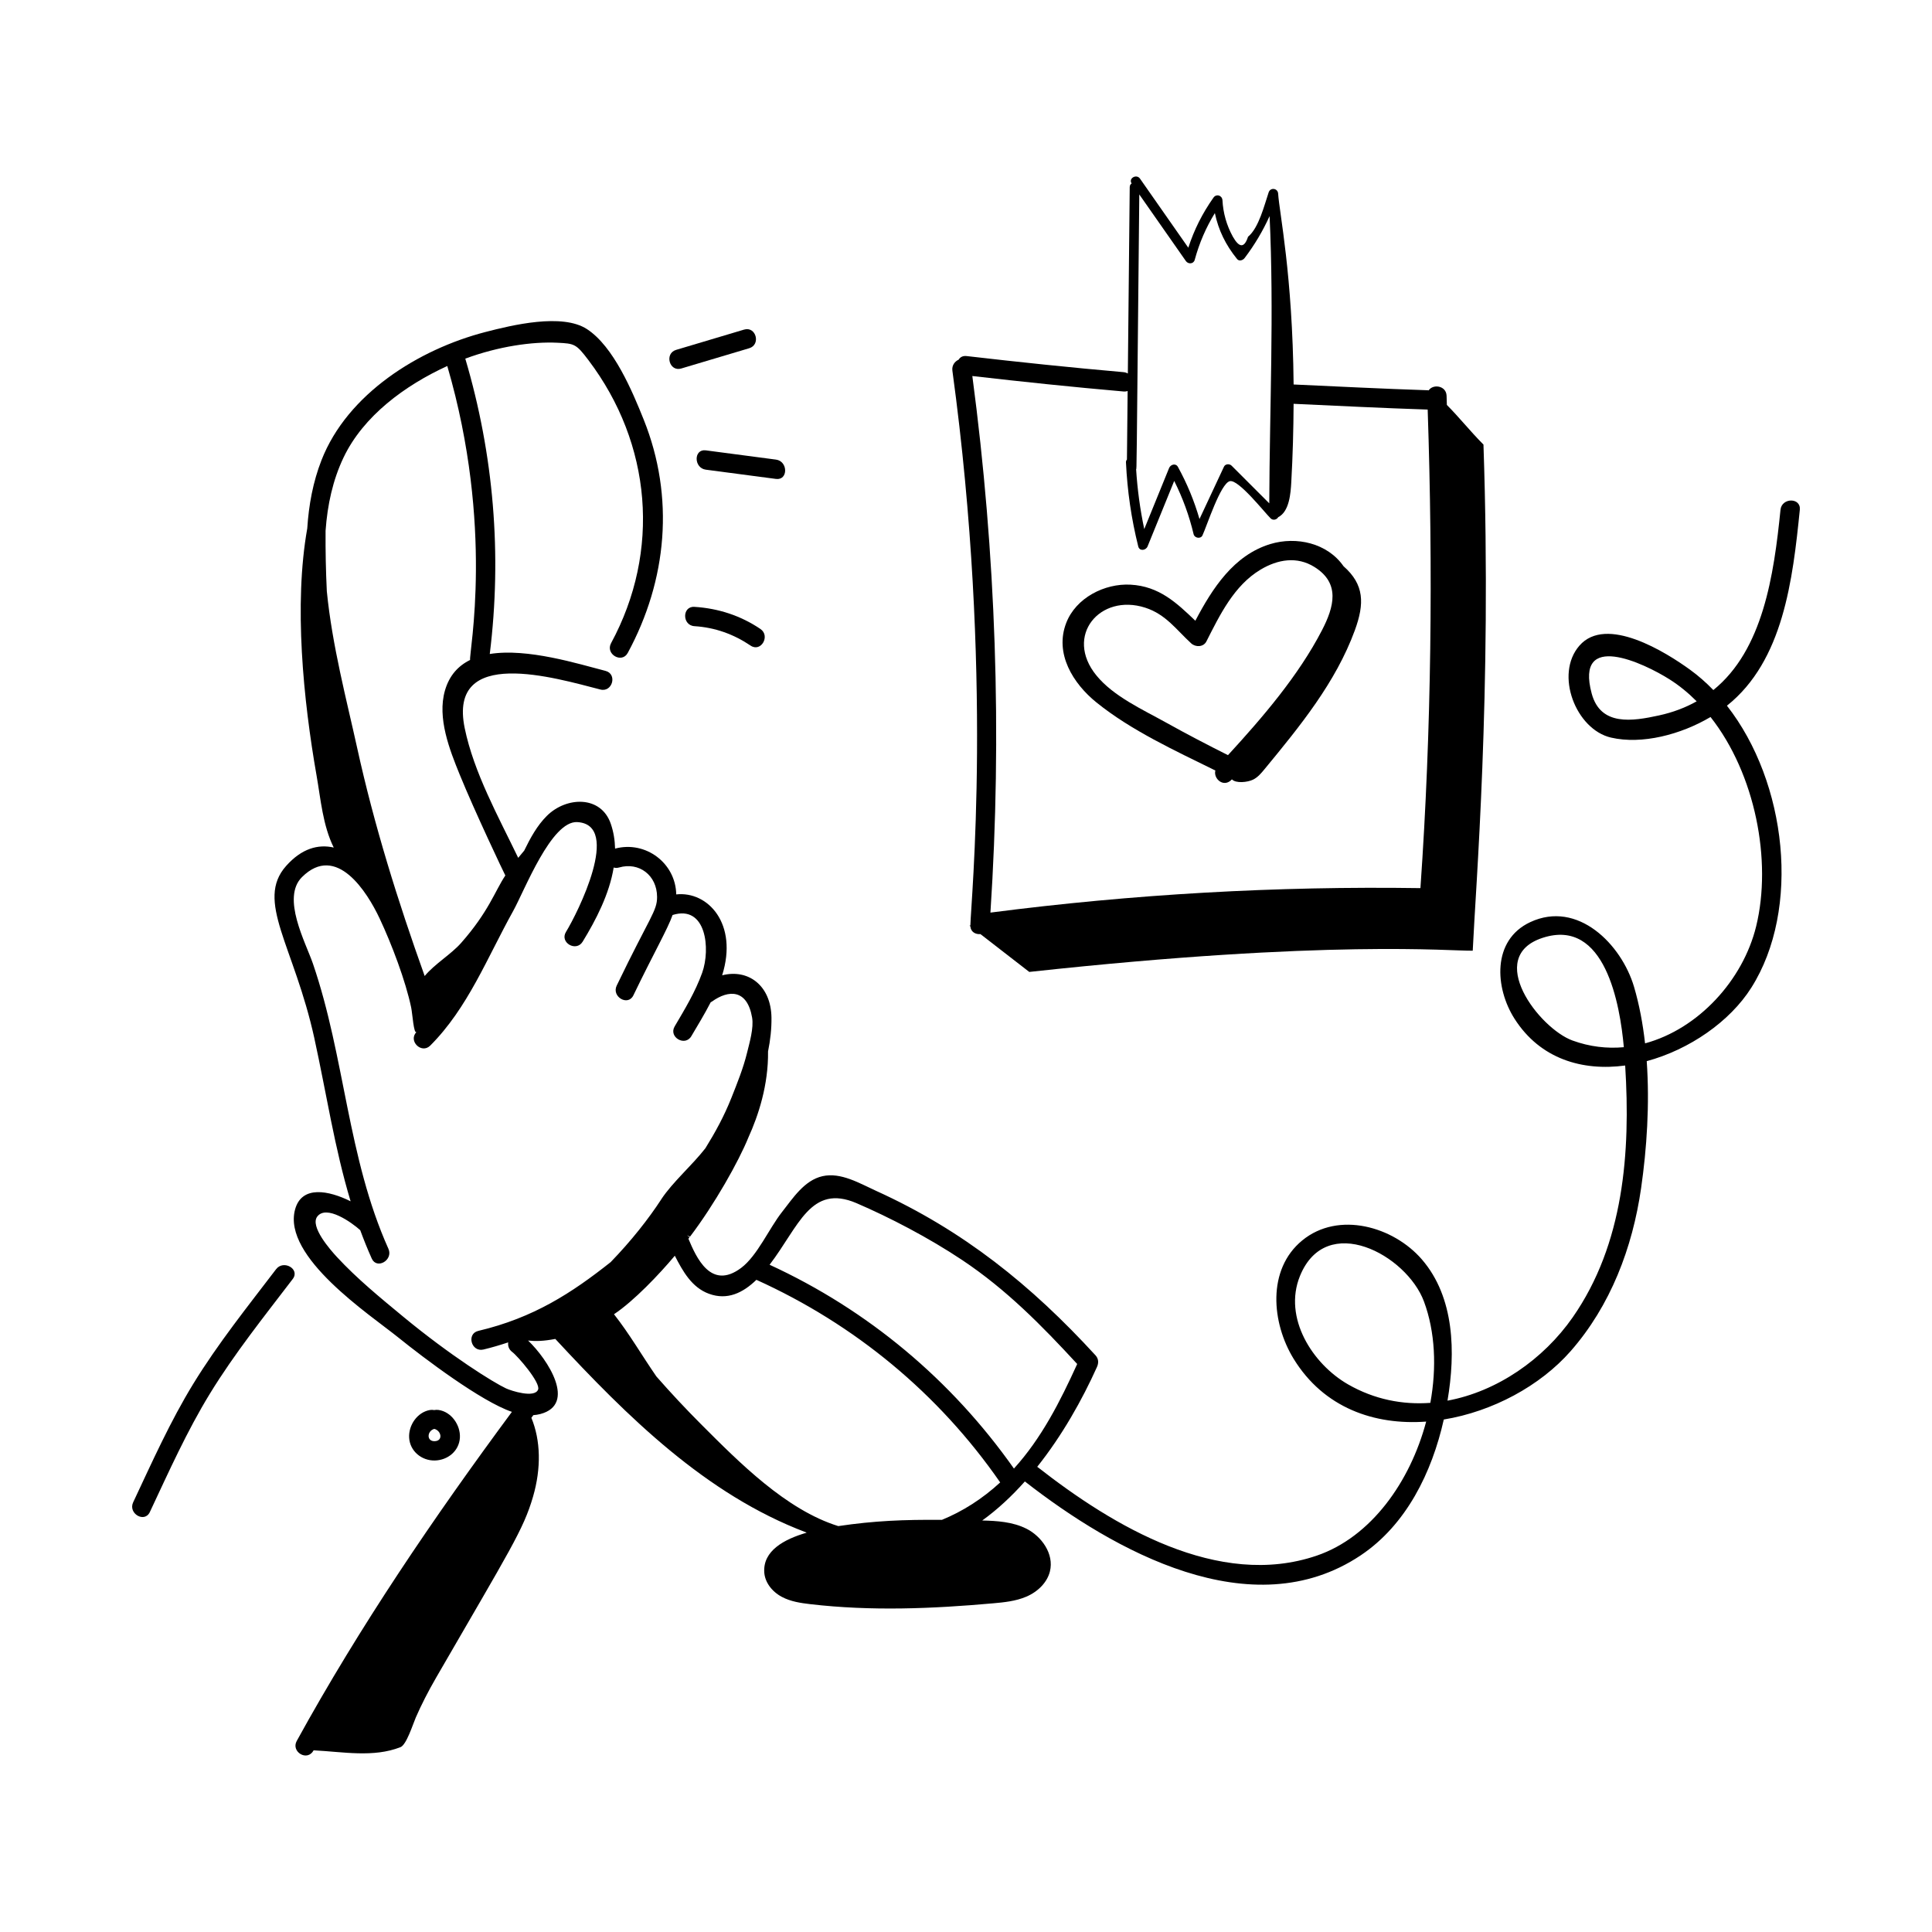 <svg id="Layer_1" enable-background="new 0 0 300 300" height="512" viewBox="0 0 300 300" width="512" xmlns="http://www.w3.org/2000/svg"><g id="Support"><g><path d="m23.267 234.792c2.925-6.218 5.745-12.542 9.342-18.411 3.82-6.233 8.424-11.98 12.851-17.784 1.17-1.535-1.434-3.031-2.59-1.515-4.427 5.804-9.03 11.551-12.851 17.785-3.597 5.869-6.417 12.193-9.342 18.412-.817 1.737 1.769 3.262 2.59 1.514z"/><path d="m71.413 223.231c.105-1.947-1.334-4.021-3.327-4.295-.229-.032-.453-.019-.669.02-.217-.04-.442-.05-.671-.009-1.954.351-3.319 2.353-3.215 4.286.113 2.093 1.931 3.594 3.987 3.552 2.013-.042 3.784-1.479 3.896-3.554zm-3.971-1.354c1.104.292 1.381 1.852.075 1.909-1.32.058-1.222-1.603-.075-1.909z"/><path d="m150.675 143.711-.135.017.139.108c.054.88.815 1.282 1.562 1.21l7.584 5.876.2-.022c46.45-5.046 65.255-3.192 68.66-3.276.437-9.675 2.972-39.934 1.673-78.398l-.007-.197-.14-.14c-.912-.912-1.858-1.978-2.774-3.008-.91-1.024-1.851-2.081-2.769-3.002-.016-.475-.026-.95-.043-1.424-.057-1.585-2.099-1.868-2.779-.838-.046-.005-.088-.017-.137-.018-6.95-.227-13.893-.577-20.837-.896-.168-17.121-2.213-26.632-2.403-29.634-.053-.848-1.197-1.014-1.473-.199-.654 1.927-1.518 5.515-3.205 6.898-.567 1.762-1.355 1.751-2.364-.032-.966-1.767-1.501-3.656-1.607-5.667-.077-.749-.953-1.009-1.397-.378-1.748 2.482-2.994 4.979-3.904 7.775-2.502-3.574-5.002-7.148-7.5-10.726-.545-.781-1.831-.045-1.301.744-.17.119-.293.305-.296.575-.095 9.647-.194 19.294-.292 28.941-.189-.111-.409-.188-.667-.211-8.137-.71-16.257-1.56-24.37-2.5-.599-.069-1.009.177-1.231.555-.604.279-1.088.896-.976 1.719 6.417 47.027 2.848 82.547 2.793 86.149zm33.466-103.174c.357.51 1.19.48 1.371-.179.729-2.663 1.746-5.007 3.131-7.269.557 2.638 1.653 4.909 3.446 7.129.336.417.919.19 1.178-.152 1.567-2.07 2.835-4.216 3.874-6.51.705 14.924.007 29.685-.05 44.602-1.949-1.951-3.897-3.903-5.851-5.851-.316-.315-.97-.294-1.178.152-1.265 2.714-2.536 5.425-3.806 8.136-.822-2.827-1.906-5.467-3.349-8.096-.341-.621-1.144-.378-1.371.179-1.285 3.159-2.57 6.318-3.856 9.477-.649-3.068-1.064-6.149-1.264-9.292.093-.203.048 2.292.493-42.671 2.409 3.449 4.82 6.898 7.234 10.344zm-9.042 20.173c-.037 3.548-.069 7.097-.108 10.646-.096.117-.161.262-.152.443.212 4.44.83 8.738 1.907 13.05.197.786 1.188.632 1.447 0 1.382-3.39 2.76-6.781 4.139-10.171 1.326 2.66 2.316 5.357 3.014 8.281.142.595 1.094.77 1.371.179.677-1.446 2.816-8.115 4.26-8.424 1.333-.285 5.298 4.752 6.322 5.776.367.367.958.219 1.184-.185 1.737-.864 1.935-3.763 2.026-5.435.231-4.12.341-8.155.36-12.166 6.939.319 13.877.668 20.821.895.827 24.781.606 49.571-1.127 74.309-22.329-.33-44.621.935-66.77 3.801 1.818-27.819.855-55.684-2.809-83.32 7.815.899 15.636 1.718 23.474 2.401.245.021.458-.01.64-.079z"/><path d="m170.261 109.078c5.38 4.348 12.223 7.491 18.459 10.565-.336 1.27 1.306 2.764 2.571 1.375.621.656 2.434.466 3.307.033.714-.355 1.243-.988 1.75-1.603 5.486-6.654 11.071-13.479 14.032-21.578 1.505-4.116 1.494-7.095-1.761-9.952-2.499-3.597-7.324-4.661-11.352-3.441-5.695 1.725-9.017 6.896-11.654 11.913-2.895-2.766-5.605-5.362-10.067-5.603-4.028-.217-8.473 2.044-9.979 5.932-1.849 4.772 1.056 9.42 4.693 12.36zm7.572-14.717c3.197 1.031 4.817 3.415 7.139 5.544.671.616 1.9.596 2.356-.304 2.088-4.115 4.291-8.683 8.405-11.146 2.674-1.602 5.664-2.104 8.37-.416 4.052 2.527 3.05 6.2 1.169 9.833-3.641 7.034-9.195 13.508-14.593 19.388-3.221-1.617-6.416-3.279-9.563-5.034-3.641-2.03-8.202-4.075-10.868-7.343-5.03-6.164.559-12.789 7.584-10.522z"/><path d="m105.786 57.22c3.517-1.049 7.034-2.098 10.55-3.146 1.846-.551 1.06-3.447-.797-2.893-3.517 1.049-7.033 2.098-10.55 3.147-1.846.55-1.06 3.447.797 2.893z"/><path d="m109.6 72.931c3.631.479 7.262.957 10.893 1.436 1.908.251 1.89-2.751 0-3-3.631-.479-7.262-.958-10.893-1.436-1.908-.251-1.89 2.751 0 3z"/><path d="m107.832 94.231c-1.928-.121-1.921 2.88 0 3 3.185.199 6.084 1.24 8.725 3.021 1.605 1.083 3.108-1.516 1.514-2.59-3.078-2.076-6.541-3.199-10.239-3.43z"/><path d="m48.817 161.246c1.884 8.589 3.132 17.029 5.626 25.291-3.364-1.671-7.599-2.542-8.628 1.281-1.984 7.365 11.635 16.319 16.026 19.862 4.032 3.252 12.917 9.955 17.648 11.553-12.099 16.352-23.613 33.272-33.415 51.108-.921 1.675 1.643 3.26 2.628 1.448 4.607.238 9.277 1.157 13.481-.489.938-.367 1.911-3.518 2.385-4.616.866-1.984 1.905-4.021 3.179-6.224 11.471-19.84 13.518-22.894 15.021-28.053 1.293-4.441 1.187-8.754-.256-12.248.103-.139.204-.279.307-.417.366-.025.729-.078 1.086-.173 5.665-1.506 1.182-8.461-1.904-11.41 1.118.124 2.365.108 4.226-.25 11.158 12.025 23.363 24.15 38.906 30.024.041.021.081.042.121.062-3.55 1.03-6.789 2.831-6.58 6.152.095 1.508 1.143 2.971 2.734 3.817 1.368.728 2.931.958 4.414 1.13 9.435 1.102 18.971.715 28.458-.138 1.524-.138 3.421-.309 5.104-1.034 1.869-.807 3.231-2.264 3.643-3.899.693-2.764-1.341-5.478-3.607-6.628-2.17-1.101-4.646-1.239-6.902-1.292 2.385-1.719 4.593-3.786 6.623-6.064 13.783 10.754 35.216 22.791 52.137 11.481 7.123-4.76 11.088-12.947 12.912-21.099 7.556-1.235 14.955-5.216 19.684-10.601 6.217-7.079 9.621-16.077 10.953-25.314.885-6.139 1.347-13.056.875-19.73 6.639-1.799 12.911-6.15 16.235-11.399 7.744-12.227 5.528-31.923-3.78-43.796 8.757-6.972 10.217-19.563 11.317-30.425.194-1.919-2.807-1.906-3 0-1.034 10.209-2.721 21.76-10.428 27.994-1.12-1.159-2.319-2.214-3.598-3.143-3.758-2.729-13.026-8.545-17.202-3.748-3.883 4.462-.545 13.016 4.912 14.275 4.812 1.11 10.85-.47 15.452-3.197 6.944 8.816 9.575 22.311 7.081 32.51-2.041 8.346-8.952 15.917-17.248 18.164-.343-3.043-.893-6.007-1.714-8.786-1.938-6.555-8.722-13.5-16.124-10.032-5.958 2.792-5.491 10.203-2.423 15.009 4 6.265 10.556 8.14 17.174 7.251.846 13.481-.208 27.697-8.143 39.095-4.54 6.52-11.738 11.522-19.447 12.945 1.266-7.46 1.115-16.043-3.985-21.938-4.412-5.1-12.944-7.554-18.566-2.947-5.53 4.532-4.75 12.843-1.333 18.4 4.688 7.625 12.548 10.321 20.572 9.736-2.481 9.345-8.554 17.926-16.975 20.808-15.302 5.236-31.69-4.62-43.33-13.724-.03-.023-.062-.038-.093-.059 3.86-4.847 6.975-10.381 9.28-15.505.289-.642.254-1.285-.234-1.818-9.986-10.895-20.531-19.392-34.085-25.542-2.498-1.133-5.448-2.915-8.305-2.267-2.832.642-4.609 3.441-6.296 5.583-1.982 2.517-3.823 6.777-6.328 8.657-4.71 3.536-6.978-1.64-8.194-4.527.06-.078.121-.152.181-.231l-.398-.302.468.211c3.813-5.017 7.567-11.699 9.068-15.41 1.538-3.378 3.116-8.15 3.047-13.345.358-1.771.557-3.536.533-5.26-.07-4.996-3.616-7.605-7.659-6.566 2.518-7.998-2.21-13.105-7.129-12.563-.085-4.86-4.749-8.378-9.497-7.113-.031-1.3-.232-2.593-.668-3.859-1.526-4.431-6.91-4.226-9.921-1.228-1.53 1.522-2.568 3.445-3.523 5.402-.358.438-.497.593-.932 1.119-3.079-6.412-6.885-13.222-8.309-20.156-2.631-12.808 14.07-7.776 21.071-5.981 1.871.48 2.669-2.413.798-2.893-4.229-1.084-12.111-3.571-17.974-2.624 1.916-15.453.618-30.939-3.8-45.862 5.175-1.915 10.413-2.658 14.313-2.468 2.649.128 2.899.177 4.813 2.706 9.821 12.975 11.247 29.65 3.511 43.945-.919 1.698 1.67 3.214 2.59 1.514 6.121-11.308 7.305-24.183 2.484-36.214-1.76-4.394-4.674-11.368-8.817-14.068-3.85-2.51-11.641-.621-15.807.461-10.326 2.683-21.385 9.577-25.413 19.886-1.316 3.37-1.977 6.94-2.212 10.6-2.1 11.793-.618 26.625 1.453 38.424.638 3.633.951 7.665 2.657 11.133-2.406-.547-4.96.124-7.389 2.852-4.839 5.434 1.231 12.402 4.387 26.786zm208.779-50.152c-4.087.89-9.062 1.706-10.438-3.401-2.638-9.79 8.072-4.744 12.081-2.208 1.522.962 2.927 2.116 4.219 3.416-1.708.96-3.645 1.71-5.862 2.193zm-13.422 50.476c-5.157-1.879-13.704-13.005-4.617-15.949 9.694-3.142 12.003 10.39 12.591 16.987-2.605.238-5.295-.062-7.974-1.038zm-34.841 53.4c-5.536-3.172-10.112-10.346-7.477-16.832 4.081-10.04 16.568-3.287 19.259 3.964 1.741 4.689 1.988 10.253.987 15.732-4.296.318-8.672-.517-12.77-2.864zm-76.316-28.136c5.069 2.179 11.181 5.348 16.41 8.838 6.837 4.564 12.333 10.15 17.84 16.128-2.646 5.818-5.541 11.526-9.824 16.239-9.69-13.75-22.654-24.619-37.942-31.649 4.542-5.925 6.356-12.632 13.515-9.557zm-22.929 14.061c2.854 1.048 5.274-.137 7.365-2.164 15.284 6.914 28.293 17.658 37.856 31.459-2.812 2.586-5.83 4.489-9.048 5.812-5.948-.045-10.485.138-16.094.97-8.115-2.524-15.399-9.904-21.313-15.824-2.393-2.396-4.698-4.868-6.926-7.406-2.277-3.292-4.175-6.604-6.588-9.668 3.087-2.05 7.06-6.234 9.444-9.085 1.249 2.425 2.63 4.926 5.304 5.908zm-20.435-73.239c6.908.412.033 14.112-1.77 17.055-1.012 1.65 1.582 3.16 2.59 1.514 2.048-3.342 4.15-7.392 4.819-11.517.245.075.523.087.835-.003 3.103-.905 5.89 1.208 5.904 4.565.01 2.205-1.082 3.006-6.269 13.771-.834 1.731 1.752 3.255 2.59 1.514 3.146-6.529 5.354-10.351 6.086-12.475 5.243-1.634 5.917 5.275 4.596 8.97-1.049 2.933-2.698 5.659-4.272 8.331-.981 1.667 1.61 3.179 2.59 1.514.96-1.63 2.049-3.404 3.004-5.262.069-.036.138-.07.208-.12 2.547-1.829 5.459-1.968 6.224 2.501.275 1.612-.404 3.896-.783 5.448-.584 2.395-1.517 4.7-2.423 6.986-1.141 2.879-2.536 5.413-4.05 7.853-2.13 2.727-5.036 5.196-6.834 7.897v.01c-1.99 3.06-4.699 6.497-7.874 9.774-6.03 4.775-11.949 8.644-20.555 10.679-1.878.444-1.083 3.337.798 2.893 1.295-.307 2.575-.691 3.846-1.11-.071.528.091 1.096.623 1.489.843.625 4.444 4.783 4.02 5.842-.548 1.366-4.17.194-4.986-.188-1.948-.913-8.558-5.015-16-11.167-3.511-2.902-7.161-5.888-10.257-9.24-1.018-1.102-4.21-4.729-3.051-6.269 1.419-1.885 5.353.911 6.675 2.11.542 1.474 1.131 2.942 1.787 4.404.789 1.758 3.375.234 2.591-1.514-6.363-14.186-6.734-29.704-11.72-44.269-1.129-3.297-4.938-10.234-1.7-13.449 5.363-5.325 10.144 2.367 12.05 6.417 1.905 4.048 4.04 9.726 4.901 13.823.202.958.397 4.248.843 3.803-1.367 1.367.754 3.489 2.121 2.122 5.84-5.84 8.854-13.673 12.859-20.869 1.802-3.237 5.937-14.075 9.985-13.834zm-20.199-70.822c7.31 25 3.365 44.493 3.542 45.646-1.83.899-3.234 2.397-3.909 4.759-1.215 4.252.719 9.17 2.299 13.048 2.354 5.776 6.929 15.397 7.082 15.656-1.62 2.424-2.565 5.596-6.868 10.478-1.572 1.782-4.074 3.234-5.657 5.132-4.154-11.599-7.839-23.366-10.499-35.491-1.586-7.228-3.87-15.816-4.696-24.26-.152-3.121-.216-6.251-.193-9.388.286-4.025 1.124-7.877 2.789-11.369 3.079-6.461 9.545-11.205 16.11-14.211z"/></g></g></svg>